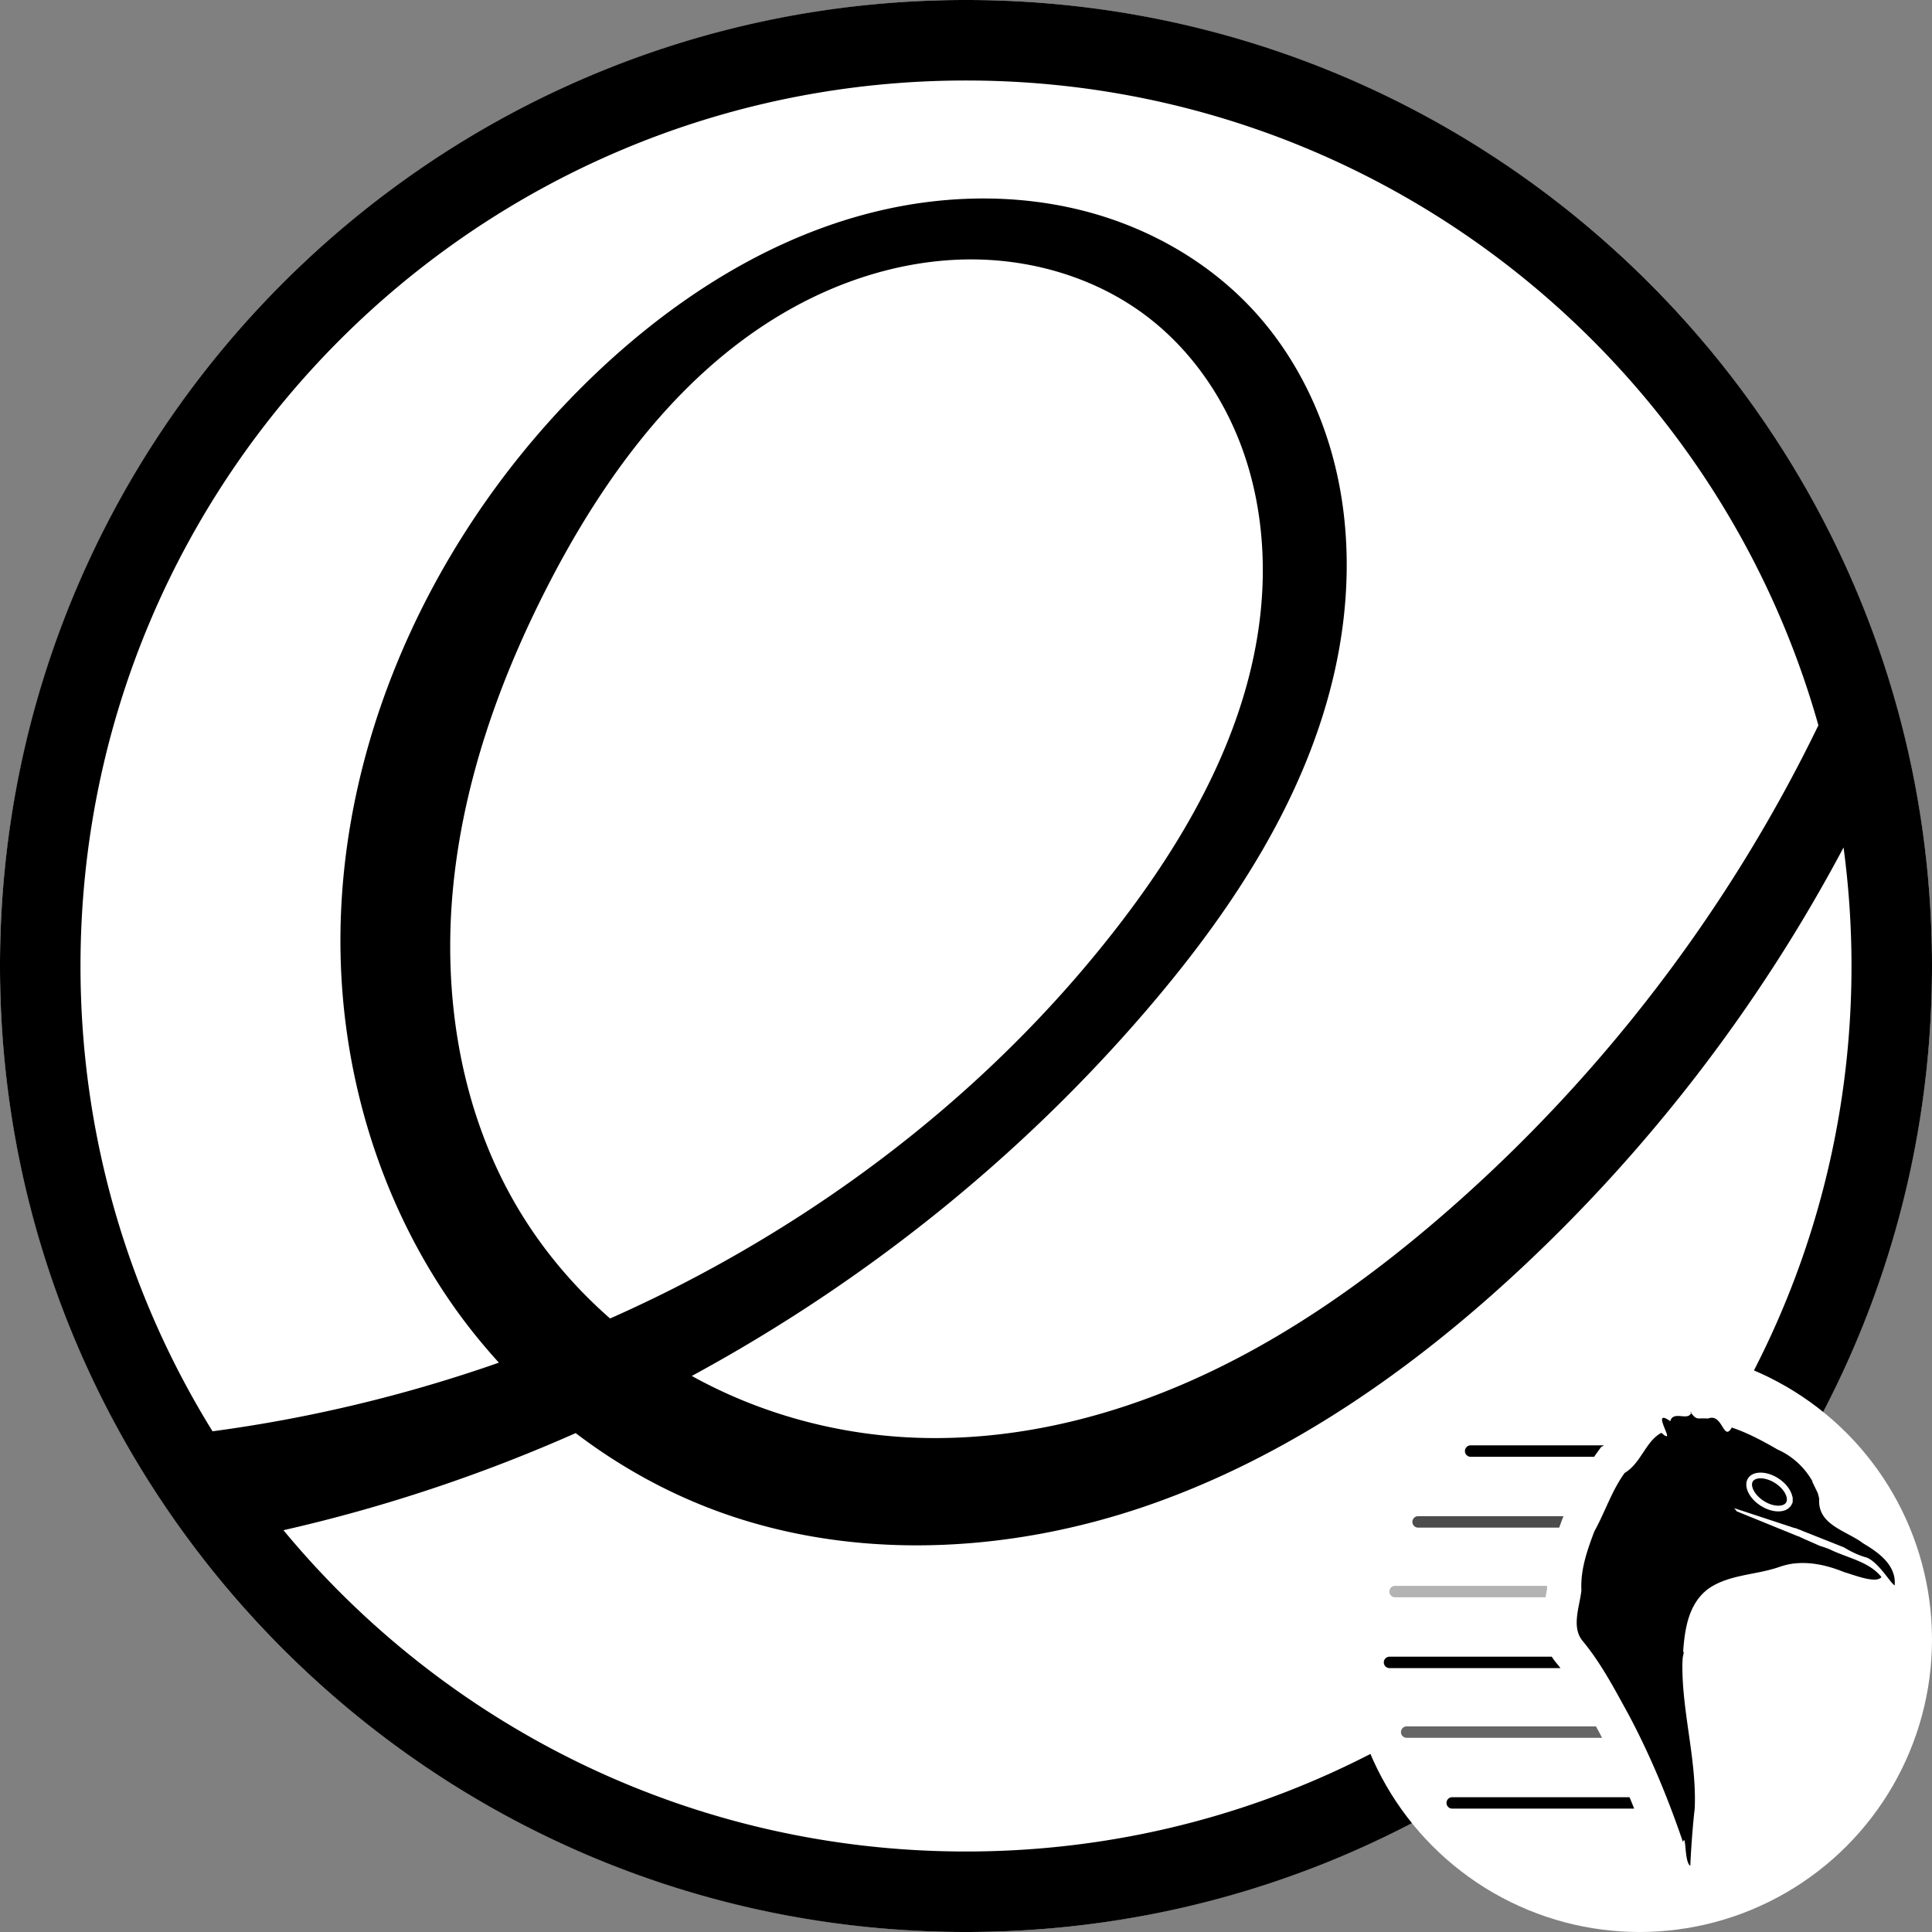 <svg width="512" height="512" fill="none" xmlns="http://www.w3.org/2000/svg"><rect width="100%" height="100%" fill="#808080" stroke="none"/><circle cx="256" cy="256" r="256" fill="#fff"/><path d="M256 0C114.615 0 0 114.615 0 256s114.615 256 256 256 256-114.615 256-256S397.385 0 256 0Zm0 21.333c107.492 0 198.105 72.276 225.893 170.88-23.934 49.368-57.991 93.816-99.466 129.734-19.925 17.254-41.678 32.636-65.707 43.466-24.029 10.831-50.459 16.976-76.773 15.467-19.77-1.134-39.3-6.641-56.614-16.24 45.884-24.863 87.284-58.012 121.174-97.707 22.244-26.054 41.706-55.664 49.2-89.093 3.746-16.714 4.381-34.219.88-50.987-3.502-16.767-11.255-32.746-22.987-45.226-11.462-12.193-26.508-20.83-42.64-25.28-16.132-4.45-33.298-4.795-49.76-1.787-32.923 6.017-62.318 25.151-85.893 48.907-41.556 41.872-67.246 100.955-62.534 159.76 2.356 29.402 12.21 58.293 29.094 82.48 3.768 5.398 7.912 10.541 12.346 15.413-24.596 8.608-50.064 14.736-75.893 18.187C34.144 343.473 21.333 301.237 21.333 256 21.333 126.397 126.397 21.333 256 21.333Zm1.493 47.414c16.496.022 33.105 5.016 46.267 14.96 11.859 8.958 20.645 21.704 25.627 35.706 4.981 14.003 6.259 29.209 4.56 43.974-3.399 29.529-18.296 56.61-36.294 80.266-31.867 41.887-74.224 75.412-121.333 98.88a379.381 379.381 0 0 1-14.64 6.88c-10.251-8.97-19.036-19.609-25.733-31.466-13.994-24.777-18.609-54.208-15.894-82.534 2.715-28.325 12.436-55.624 25.494-80.906 15.14-29.314 35.777-57.08 64.666-73.014 14.445-7.967 30.784-12.769 47.28-12.746Zm231.067 155.84A236.737 236.737 0 0 1 490.667 256c0 129.603-105.064 234.667-234.667 234.667-72.786 0-137.837-33.135-180.88-85.147 26.567-6.034 52.534-14.701 77.44-25.733 10.892 8.294 22.92 15.098 35.707 20 36.822 14.116 78.627 12.074 115.893-.827 37.266-12.901 70.312-36.056 99.12-62.987 34.318-32.081 63.253-69.894 85.28-111.386Z" fill="#000"/><circle cx="434.5" cy="434.5" fill="#fff" style="stroke-width:.303" r="77.5"/><path d="M425.077 383.035h-35.382a1.514 1.514 0 0 0 0 3.027h32.77c.235-.346.477-.693.727-1.038l1.108-1.53z" fill="#000" style="stroke-width:.303"/><path d="M414.02 402.627a209.462 209.462 0 0 0-.82 2.205h-37.43a1.514 1.514 0 0 1 0-3.027h38.595l-.109.196z" fill="#000" fill-opacity=".7" style="stroke-width:.303"/><path d="M409.98 420.271h-40.265a1.514 1.514 0 0 0 0 3.028h39.85l.026-.131.01-.045c.187-.955.31-1.593.387-2.094a31.968 31.968 0 0 1-.007-.758z" fill="#000" fill-opacity=".3" style="stroke-width:.303"/><path d="M411.238 439.041H368.2a1.514 1.514 0 0 0 0 3.027h45.341a47.373 47.373 0 0 0-.91-1.146 15.756 15.756 0 0 1-1.394-1.881z" fill="#000" style="stroke-width:.303"/><path d="M422.95 457.508h-50.208a1.514 1.514 0 0 0 0 3.027h51.827a186.596 186.596 0 0 0-.904-1.726 1609.327 1609.327 0 0 1-.715-1.301z" fill="#000" fill-opacity=".6" style="stroke-width:.303"/><path d="M431.847 476.277h-46.995a1.514 1.514 0 0 0 0 3.028h48.221a229.097 229.097 0 0 0-1.226-3.028zm16.36-102.063c-.593 2.65-4.773-.583-5.566 2.416-4.681-3.297-.287 3.569-.907 4.002l-.038-.008-.371-.112c-.231-.138-.56-.362-1.029-.795-4.15 2.15-5.404 8.068-9.75 10.635-3.452 4.765-5.167 10.326-8.025 15.473-1.903 5.057-3.702 10.135-3.432 15.62-.448 4.333-2.816 9.88.477 13.61 4.823 5.852 8.423 12.776 12.089 19.435 5.731 10.793 10.419 22.138 14.341 33.648.902-2.5.33 5.446 1.953 6.309.166-3.997.605-10.315 1.172-15.18.545-12.904-3.392-25.428-3.271-38.289.031-.537.053-1.091.085-1.638l.306-1.557-.19-.037c.447-6.279 1.482-12.972 6.867-16.838 5.451-3.688 12.452-3.51 18.54-5.62 1.357-.48 2.749-.81 4.131-.967.012-.002.028.009.038.007 4.025-.424 8.067.41 11.88 1.827.057.022.127.055.183.076.347.13.723.267 1.065.406 2.831.825 8.41 3.097 9.848 1.309-3.308-4.176-9.096-5.064-13.709-7.362-.74-.291-1.657-.63-2.588-.904l-4.546-2-1.118-.537-.008.038-16.373-6.66a8.319 8.319 0 0 0-.702-.85l16.134 5.314.014-.076c.558.245 1.117.465 1.692.649l-.007.037 11.272 4.47c1.87 1.151 3.912 2.134 5.904 2.666 3.236 1.141 6.5 6.952 7.535 7.408.496-5.346-4.27-8.723-8.309-11.11-4.585-3.468-12.18-4.863-11.687-11.853-.12-.517-.237-1.033-.406-1.545l-1.452-3.014.083-.023c-2.072-3.718-5.41-6.776-9.273-8.459-3.728-2.174-7.956-4.435-12.117-5.823-2.269 3.95-2.379-3.955-6.277-2.38-3.098-.238-2.843.643-4.714-1.719h.256zm19.325 16.692c1.102.187 2.313.634 3.491 1.319 3.128 1.821 4.834 4.704 3.823 6.438-1.01 1.733-4.38 1.65-7.506-.178-3.127-1.828-4.844-4.655-3.83-6.4.632-1.088 2.188-1.49 4.022-1.18z" fill="#000" style="stroke-width:.303"/><path d="M466.591 399.038c3.134 2.005 6.717 2.001 8.003-.009 1.286-2.01-.211-5.265-3.346-7.27-3.134-2.005-6.717-2-8.003.01-1.286 2.01.212 5.264 3.346 7.27z" fill="#000" style="stroke-width:.303"/><path fill-rule="evenodd" clip-rule="evenodd" d="M471.284 399.026c1.137-.001 1.765-.39 2.036-.812.27-.423.36-1.156-.116-2.189-.467-1.015-1.411-2.12-2.772-2.99-1.36-.871-2.76-1.265-3.877-1.264-1.137.001-1.765.39-2.035.813-.27.422-.36 1.155.115 2.188.468 1.015 1.412 2.121 2.772 2.991 1.36.87 2.76 1.264 3.877 1.263zm3.31.003c-1.286 2.01-4.869 2.014-8.003.009-3.134-2.005-4.632-5.26-3.346-7.27 1.286-2.01 4.87-2.015 8.003-.01 3.135 2.005 4.632 5.26 3.346 7.27z" fill="#fff" style="stroke-width:.303"/></svg>